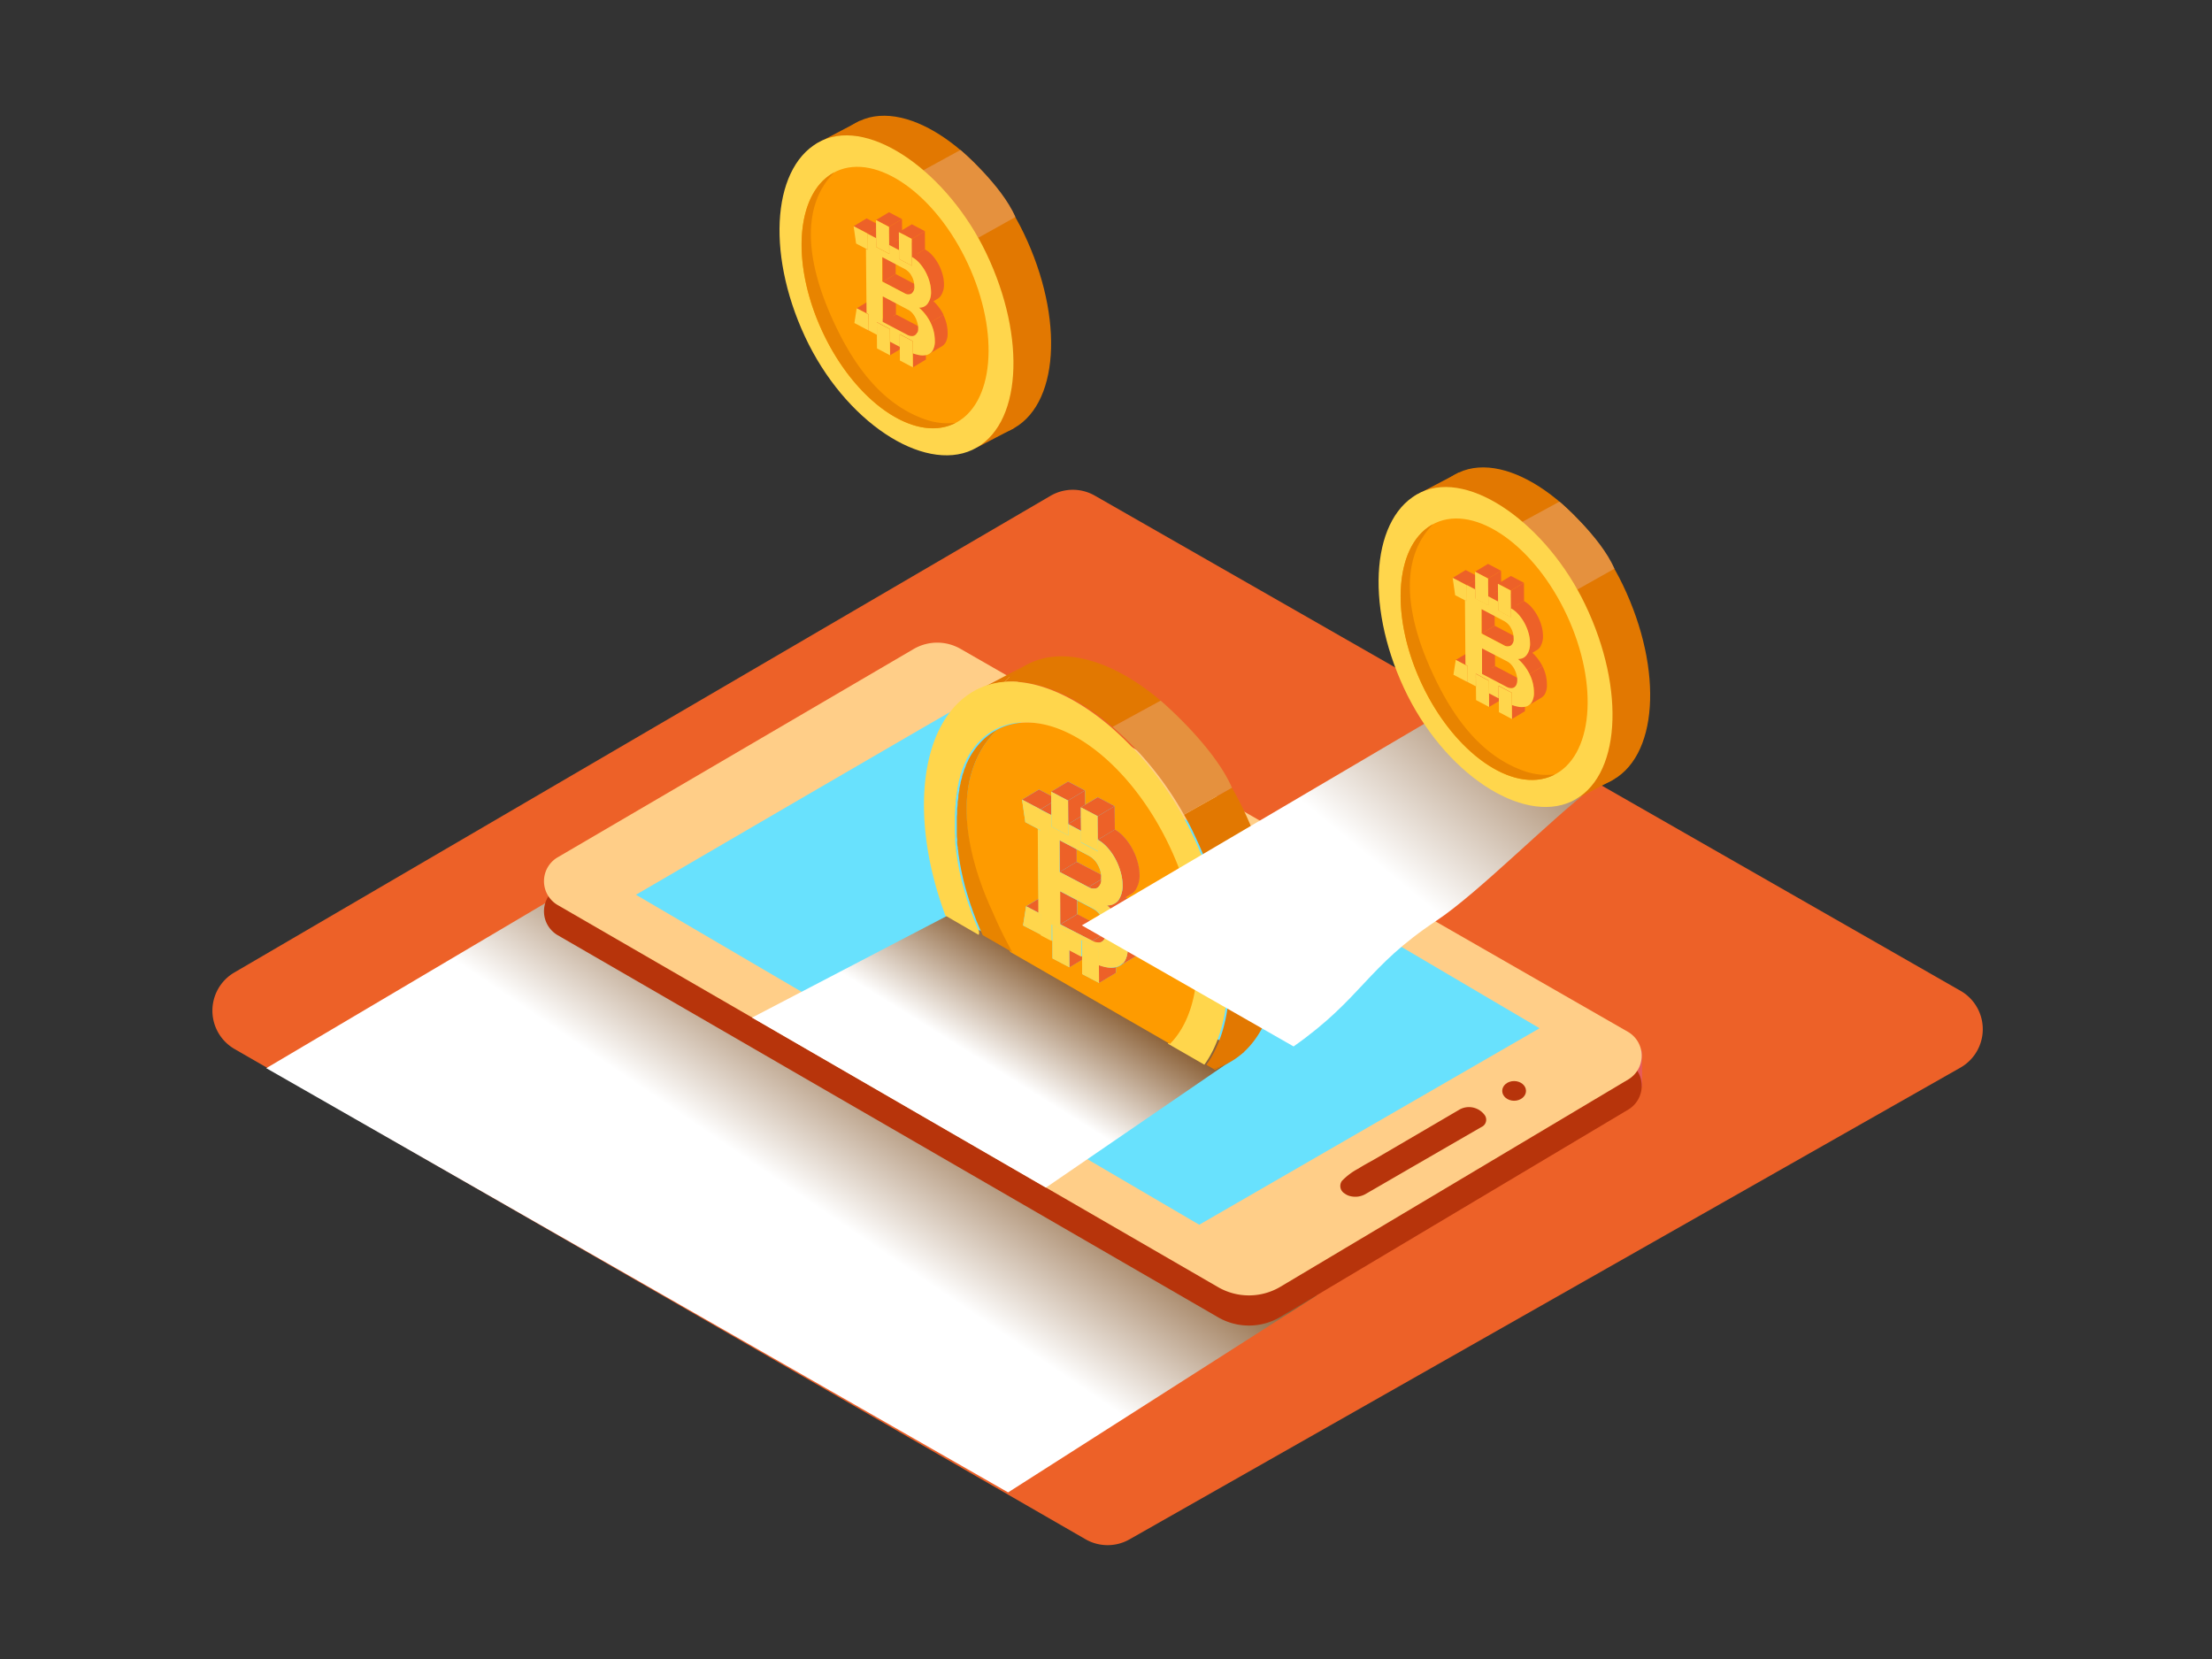 <svg xmlns="http://www.w3.org/2000/svg" xmlns:xlink="http://www.w3.org/1999/xlink" viewBox="0 0 400 300"><rect x="0" y="0" width="400" height="300" fill="#333333" stroke="none"/><defs><linearGradient id="linear-gradient" x1="161.37" y1="186.95" x2="142.46" y2="214.69" gradientUnits="userSpaceOnUse"><stop offset="0.01" stop-color="#8c6239"/><stop offset="1" stop-color="#fff"/></linearGradient><linearGradient id="linear-gradient-2" x1="188.75" y1="173.9" x2="177.54" y2="191.83" xlink:href="#linear-gradient"/><linearGradient id="linear-gradient-3" x1="274.3" y1="115.52" x2="244.11" y2="152.11" xlink:href="#linear-gradient"/></defs><title>201-210</title><g style="isolation:isolate"><g id="Layer_2" data-name="Layer 2"><path d="M42.34,189.65l154,88.72a8,8,0,0,0,7.9,0l150.34-85.35a8,8,0,0,0,0-13.82L198,89.64a8,8,0,0,0-8,0L42.3,175.9A8,8,0,0,0,42.34,189.65Z" fill="#ed6128"/><path d="M103.52,160.41,48.15,193.16l134.15,76.71,55.78-35.59S125.73,148.66,103.52,160.41Z" fill="url(#linear-gradient)" style="mix-blend-mode:multiply"/><path d="M296.94,196.52v-6.59l-3.21,3.21A3.12,3.12,0,0,0,296.94,196.52Z" fill="#e75a59"/><path d="M294.44,192.07,173.72,122.8a8.46,8.46,0,0,0-8.48,0l-64.43,37.7a5,5,0,0,0,0,8.59l119.45,69.11a11.15,11.15,0,0,0,11.29-.07l62.94-37.51A5,5,0,0,0,294.44,192.07Z" fill="#b7340b"/><path d="M294.44,186.62,173.72,117.35a8.46,8.46,0,0,0-8.48,0l-64.43,37.7a5,5,0,0,0,0,8.59l119.45,69.11a11.15,11.15,0,0,0,11.29-.07l62.94-37.51A5,5,0,0,0,294.44,186.62Z" fill="#ffce88"/><path d="M176.65,126c-.67.22-61.65,35.8-61.65,35.8l101.86,59.67,61.54-35.53Z" fill="#68e1fd"/><path d="M243.15,215.82a1.57,1.57,0,0,1-.48-2.28,11.54,11.54,0,0,1,3-2.24c1-.65,2.13-1.22,3.19-1.84l8.21-4.8,6.73-3.94a3.48,3.48,0,0,1,3-.32,3.52,3.52,0,0,1,1.74,1.33,1.44,1.44,0,0,1-.65,2.07L255.43,211l-5.35,3.1L247,215.88a3.74,3.74,0,0,1-3.16.32A2.72,2.72,0,0,1,243.15,215.82Z" fill="#b7340b"/><ellipse cx="273.8" cy="197.27" rx="2.15" ry="1.78" fill="#b7340b"/><polyline points="147.42 26.09 155.47 21.86 185.62 70.02 183.26 77.48 176.65 80.92 179.68 76.96" fill="#e27801"/><path d="M185.12,42.16c7.44,15.48,6.41,31.5-2.48,35.64s-23.12-5.1-30.29-20.53S146.58,26,155.47,21.86,178.26,27.89,185.12,42.16Z" fill="#e27801"/><path d="M167,30.77l6.68-3.65s7.44,6.31,9.94,12.13L176.9,43" fill="#e5913e"/><path d="M178.31,45.71c7.44,15.48,6.41,31.5-2.48,35.64s-23.12-5.1-30.29-20.53-5.77-31.27,3.12-35.41S171.45,31.43,178.31,45.71Z" fill="#ffd64c"/><ellipse cx="161.86" cy="53.8" rx="14.52" ry="25.18" transform="translate(-7.6 73.25) rotate(-24.93)" fill="#fe9b00"/><path d="M167.1,75.77C158.55,72.69,153.41,64.44,150,56.5s-5.8-18.62.85-25.32c-6.9,3.68-7.89,16.37-2.14,28.74C154.55,72.53,165.2,80,172.47,76.63l.35-.18A12.2,12.2,0,0,1,167.1,75.77Z" fill="#e88400"/><g style="isolation:isolate"><polygon points="157.03 56.85 159.38 55.44 159.41 58.35 157.06 59.76 157.03 56.85" fill="#ed6128"/><polygon points="156.71 59.58 159.06 58.17 159.41 58.35 157.06 59.76 156.71 59.58" fill="#ed6128"/><polygon points="154.92 55.74 157.28 54.33 159.04 55.26 156.68 56.67 154.92 55.74" fill="#ed6128"/><polygon points="156.68 56.67 159.04 55.26 159.38 55.44 157.03 56.85 156.68 56.67" fill="#ed6128"/><polygon points="158.56 58.28 160.91 56.87 160.93 59.16 158.57 60.56 158.56 58.28" fill="#ed6128"/><polygon points="160.93 61.81 163.28 60.4 163.3 62.84 160.95 64.25 160.93 61.81" fill="#ed6128"/><polygon points="158.56 58.28 160.91 56.87 163.26 58.11 160.91 59.52 158.56 58.28" fill="#ed6128"/><polygon points="160.91 59.52 163.26 58.11 163.28 60.4 160.93 61.81 160.91 59.52" fill="#ed6128"/><polygon points="162.69 60.45 165.04 59.05 165.06 61.33 162.71 62.74 162.69 60.45" fill="#ed6128"/><polygon points="165.06 63.92 167.41 62.51 167.43 65.02 165.08 66.43 165.06 63.92" fill="#ed6128"/><polygon points="159.63 53.66 161.99 52.25 162.02 56.86 159.67 58.27 159.63 53.66" fill="#ed6128"/><polygon points="162.69 60.45 165.04 59.05 167.4 60.29 165.04 61.7 162.69 60.45" fill="#ed6128"/><polygon points="159.67 58.27 162.02 56.86 166.46 59.2 164.11 60.61 159.67 58.27" fill="#ed6128"/><polygon points="165.04 61.7 167.4 60.29 167.41 62.51 165.06 63.92 165.04 61.7" fill="#ed6128"/><path d="M167.82,59.29l-2.35,1.41a1,1,0,0,1-.59.14,1.79,1.79,0,0,1-.77-.23l2.35-1.41a1.79,1.79,0,0,0,.77.23A1,1,0,0,0,167.82,59.29Z" fill="#ed6128"/><polygon points="156.92 42.26 159.27 40.85 159.29 43.75 156.94 45.16 156.92 42.26" fill="#ed6128"/><polygon points="156.59 44.97 158.94 43.56 159.29 43.75 156.94 45.16 156.59 44.97" fill="#ed6128"/><polygon points="154.36 40.9 156.71 39.49 159.27 40.84 156.91 42.25 154.36 40.9" fill="#ed6128"/><polygon points="156.91 42.25 159.27 40.84 159.27 40.85 156.92 42.26 156.91 42.25" fill="#ed6128"/><polygon points="159.58 46.56 161.93 45.15 161.97 49.56 159.61 50.97 159.58 46.56" fill="#ed6128"/><polygon points="159.61 50.97 161.97 49.56 165.95 51.66 163.6 53.07 159.61 50.97" fill="#ed6128"/><polygon points="158.43 43.06 160.78 41.65 160.8 43.25 158.45 44.66 158.43 43.06" fill="#ed6128"/><polygon points="156.92 42.26 159.27 40.85 160.78 41.65 158.43 43.06 156.92 42.26" fill="#ed6128"/><path d="M163.6,53.07,166,51.66a1.27,1.27,0,0,0,1.28.09l-2.35,1.41A1.27,1.27,0,0,1,163.6,53.07Z" fill="#ed6128"/><polygon points="158.45 44.66 160.8 43.25 163.15 44.49 160.8 45.9 158.45 44.66" fill="#ed6128"/><path d="M170.39,62.58,168,64a1.88,1.88,0,0,0,.64-.65,3.33,3.33,0,0,0,.37-1.74,7.33,7.33,0,0,0-.79-3.28l2.35-1.41a7.33,7.33,0,0,1,.79,3.28,3.33,3.33,0,0,1-.37,1.74A1.88,1.88,0,0,1,170.39,62.58Z" fill="#ed6128"/><path d="M166.16,55.62l2.35-1.41a8.59,8.59,0,0,1,2.1,2.69l-2.35,1.41A8.59,8.59,0,0,0,166.16,55.62Z" fill="#ed6128"/><polygon points="160.79 44.3 163.14 42.89 163.15 44.49 160.8 45.9 160.79 44.3" fill="#ed6128"/><polygon points="160.79 44.3 163.14 42.89 164.92 43.83 162.57 45.24 160.79 44.3" fill="#ed6128"/><polygon points="162.57 45.24 164.92 43.83 164.93 45.43 162.58 46.84 162.57 45.24" fill="#ed6128"/><polygon points="162.58 46.84 164.93 45.43 167.29 46.67 164.93 48.08 162.58 46.84" fill="#ed6128"/><polygon points="160.76 41.03 163.11 39.62 163.14 42.89 160.79 44.3 160.76 41.03" fill="#ed6128"/><polygon points="158.41 39.79 160.76 38.38 163.11 39.62 160.76 41.03 158.41 39.79" fill="#ed6128"/><polygon points="164.92 46.48 167.27 45.07 167.29 46.67 164.93 48.08 164.92 46.48" fill="#ed6128"/><path d="M169.59,54l-2.35,1.41a1.76,1.76,0,0,0,.56-.54,3.64,3.64,0,0,0,.55-2.11,6.84,6.84,0,0,0-.26-1.75,8.79,8.79,0,0,0-.72-1.8,8.22,8.22,0,0,0-1.11-1.6,5.24,5.24,0,0,0-1.33-1.09l2.35-1.41a5.24,5.24,0,0,1,1.33,1.09,8.22,8.22,0,0,1,1.11,1.6,8.79,8.79,0,0,1,.72,1.8,6.84,6.84,0,0,1,.26,1.75,3.64,3.64,0,0,1-.55,2.11A1.76,1.76,0,0,1,169.59,54Z" fill="#ed6128"/><polygon points="162.54 41.97 164.89 40.56 167.25 41.8 164.9 43.21 162.54 41.97" fill="#ed6128"/><polygon points="157.03 56.85 157.06 59.76 156.71 59.58 154.5 58.41 154.92 55.74 156.68 56.67 157.03 56.85" fill="#ffd64c"/><polygon points="160.91 59.52 160.93 61.81 160.95 64.25 158.59 63.01 158.57 60.56 158.56 58.28 160.91 59.52" fill="#ffd64c"/><polygon points="165.04 61.7 165.06 63.92 165.08 66.43 162.73 65.19 162.71 62.74 162.69 60.45 165.04 61.7" fill="#ffd64c"/><polygon points="156.91 42.25 156.92 42.26 156.94 45.16 156.59 44.97 154.81 44.04 154.36 40.9 156.91 42.25" fill="#ffd64c"/><polygon points="160.76 41.03 160.79 44.3 160.8 45.9 158.45 44.66 158.43 43.06 158.41 39.79 160.76 41.03" fill="#ffd64c"/><path d="M168.26,58.32a7.33,7.33,0,0,1,.79,3.28,3.33,3.33,0,0,1-.37,1.74,1.83,1.83,0,0,1-1.06.84,3.2,3.2,0,0,1-1.57,0,6.21,6.21,0,0,1-1-.29l0-2.22-2.35-1.24,0,2.29-1.78-.94,0-2.29-2.35-1.24,0,2.29-1.87-1,.35.18,0-2.91-.35-.18L156.59,45l.35.18,0-2.9,1.52.8v1.6l2.35,1.24V44.3l1.78.94v1.6l2.35,1.24v-1.6a5.24,5.24,0,0,1,1.33,1.09,8.22,8.22,0,0,1,1.11,1.6,8.79,8.79,0,0,1,.72,1.8,6.84,6.84,0,0,1,.26,1.75,3.64,3.64,0,0,1-.55,2.11,1.77,1.77,0,0,1-1.63.8A8.59,8.59,0,0,1,168.26,58.32Zm-2.37,1.86a1.94,1.94,0,0,0,.15-.81,3.68,3.68,0,0,0-.15-1,4.82,4.82,0,0,0-.39-1,4,4,0,0,0-.57-.8,2.64,2.64,0,0,0-.72-.56l-4.59-2.42,0,4.61,4.44,2.34a1.79,1.79,0,0,0,.77.23,1,1,0,0,0,.62-.15,1.13,1.13,0,0,0,.4-.51m-6.32-13.62,0,4.41,4,2.1a1.27,1.27,0,0,0,1.28.09,1.45,1.45,0,0,0,.52-1.35,3.69,3.69,0,0,0-.5-1.86,3.05,3.05,0,0,0-1.21-1.23l-4.11-2.17" fill="#ffd64c"/><polygon points="164.9 43.21 164.92 46.48 164.93 48.08 162.58 46.84 162.57 45.24 162.54 41.97 164.9 43.21" fill="#ffd64c"/><polygon points="164.9 43.21 167.25 41.8 167.27 45.07 164.92 46.48 164.9 43.21" fill="#ed6128"/></g><polyline points="171.32 165.59 135.99 184.02 189.13 214.76 225.01 190.18" fill="url(#linear-gradient-2)" style="mix-blend-mode:multiply"/><path d="M219.43,193.3l.31.18,2.62-1.36h0c-.27.15-.53.29-.81.42A13.29,13.29,0,0,1,219.43,193.3Z" fill="#e27801"/><path d="M185.16,120.46l-7.39,3.88a13.07,13.07,0,0,1,3.89-1A14.25,14.25,0,0,1,185.16,120.46Z" fill="#e27801"/><path d="M175.81,125.37h0l.12-.08Z" fill="#e27801"/><path d="M214.1,147.33q1,1.72,1.83,3.51c7.84,16.32,8.44,33.1,2.22,41.71l1.28.74a13.29,13.29,0,0,0,2.12-.77c.28-.13.55-.28.81-.42,10.79-6,11.84-26.25,2.41-45.87-.62-1.29-1.29-2.55-2-3.78l-8.68,4.88Z" fill="#e27801"/><path d="M213.34,129.91q-1.53-1.55-3.11-2.92C210.76,127.46,211.91,128.49,213.34,129.91Z" fill="#e27801"/><path d="M181.66,123.35c6-.59,13.08,2.56,19.56,8.11l0,0,8.68-4.74c-8-6.8-16.91-9.94-23.61-6.83-.38.18-.75.37-1.11.58A14.25,14.25,0,0,0,181.66,123.35Z" fill="#e27801"/><path d="M201.22,131.46a59.61,59.61,0,0,1,12.88,15.87h0l8.68-4.88h0c-2-4.62-6.35-9.46-9.45-12.54-1.43-1.42-2.58-2.45-3.11-2.92l-.34-.29h0l-8.68,4.74Z" fill="#e5913e"/><path d="M176.78,167.79l-.21-.5c-.14-.34-.29-.68-.42-1l-.23-.61c-.12-.3-.23-.61-.34-.91s-.16-.46-.24-.69-.19-.55-.29-.83-.15-.49-.23-.74-.16-.52-.24-.77-.14-.51-.22-.76-.14-.49-.21-.73-.13-.53-.2-.79-.12-.46-.17-.69-.12-.54-.18-.81-.1-.44-.14-.66-.11-.56-.16-.84-.08-.41-.11-.61-.09-.57-.13-.86-.06-.38-.09-.57-.07-.59-.11-.88,0-.36-.06-.53-.06-.6-.08-.9,0-.33,0-.49,0-.62-.05-.92c0-.15,0-.29,0-.44,0-.31,0-.63,0-.94,0-.13,0-.27,0-.4,0-.32,0-.63,0-.95,0-.12,0-.24,0-.35,0-.32,0-.64.05-1,0-.1,0-.21,0-.31,0-.33.06-.65.09-1l0-.27c0-.33.08-.65.13-1l0-.23c.05-.33.11-.65.18-1l0-.19q.1-.49.22-1l0-.16q.13-.48.27-.95l0-.13q.15-.48.32-.93l0-.1q.17-.47.37-.91l0-.08q.2-.45.42-.88l0-.06q.22-.44.47-.85l0,0q.25-.42.52-.81l0,0q.28-.4.57-.77v0q.3-.38.62-.72h0q.33-.35.67-.67h0a11.25,11.25,0,0,1,2.85-1.92c9.45-4.39,23.28,5.33,30.89,21.7,6.65,14.3,6.36,28.95-.11,35.36l6.59,3.79c6.23-8.62,5.63-25.4-2.22-41.71q-.86-1.79-1.83-3.51a59.61,59.61,0,0,0-12.88-15.87c-6.48-5.55-13.53-8.7-19.56-8.11a13.07,13.07,0,0,0-3.89,1l-.35.14a13.53,13.53,0,0,0-1.48.82l-.12.08c-9.23,5.93-11,22.79-4.49,40.21l6,3.47C177.16,168.64,177,168.21,176.78,167.79Z" fill="#ffd64c"/><path d="M173.21,142.72q.1-.49.22-1Q173.32,142.23,173.21,142.72Z" fill="#fe9b00"/><path d="M173,143.88q.08-.49.18-1C173.11,143.23,173,143.56,173,143.88Z" fill="#fe9b00"/><path d="M173.48,141.6q.13-.48.27-.95Q173.6,141.12,173.48,141.6Z" fill="#fe9b00"/><path d="M176.78,167.79l-.21-.5Z" fill="#fe9b00"/><path d="M172.83,145.09c0-.33.08-.65.13-1C172.91,144.44,172.87,144.76,172.83,145.09Z" fill="#fe9b00"/><path d="M173.79,140.52q.15-.48.32-.93Q173.94,140,173.79,140.52Z" fill="#fe9b00"/><path d="M175.49,136.65q.25-.42.52-.81Q175.74,136.23,175.49,136.65Z" fill="#fe9b00"/><path d="M176,135.81q.28-.4.57-.77Q176.31,135.41,176,135.81Z" fill="#fe9b00"/><path d="M176.15,166.26l-.23-.61Z" fill="#fe9b00"/><path d="M174.55,138.49q.2-.45.42-.88Q174.75,138,174.55,138.49Z" fill="#fe9b00"/><path d="M175,137.54q.22-.44.47-.85Q175.22,137.11,175,137.54Z" fill="#fe9b00"/><path d="M174.14,139.48q.17-.47.37-.91Q174.32,139,174.14,139.48Z" fill="#fe9b00"/><path d="M174.58,161.73c-.08-.25-.14-.51-.22-.76C174.44,161.22,174.51,161.47,174.58,161.73Z" fill="#fe9b00"/><path d="M174.16,160.23c-.07-.27-.13-.53-.2-.79C174,159.7,174.09,160,174.16,160.23Z" fill="#fe9b00"/><path d="M172.81,153c0-.3-.06-.6-.08-.9C172.76,152.38,172.78,152.68,172.81,153Z" fill="#fe9b00"/><path d="M173,154.39c0-.29-.07-.59-.11-.88C172.91,153.81,172.94,154.1,173,154.39Z" fill="#fe9b00"/><path d="M175.58,164.75c-.08-.23-.16-.46-.24-.69C175.42,164.29,175.5,164.52,175.58,164.75Z" fill="#fe9b00"/><path d="M173.79,158.75c-.06-.27-.12-.54-.18-.81C173.67,158.2,173.73,158.47,173.79,158.75Z" fill="#fe9b00"/><path d="M172.63,147.59c0-.32,0-.64.05-1C172.66,147,172.64,147.27,172.63,147.59Z" fill="#fe9b00"/><path d="M173.2,155.83c0-.29-.09-.57-.13-.86C173.11,155.25,173.15,155.54,173.2,155.83Z" fill="#fe9b00"/><path d="M173.47,157.28c-.06-.28-.11-.56-.16-.84C173.37,156.72,173.41,157,173.47,157.28Z" fill="#fe9b00"/><path d="M172.7,151.59c0-.31,0-.62-.05-.92C172.66,151,172.67,151.28,172.7,151.59Z" fill="#fe9b00"/><path d="M172.7,146.32c0-.33.06-.65.09-1C172.76,145.68,172.73,146,172.7,146.32Z" fill="#fe9b00"/><path d="M175.05,163.23c-.08-.25-.15-.49-.23-.74C174.9,162.74,175,163,175.05,163.23Z" fill="#fe9b00"/><path d="M172.62,150.23c0-.31,0-.63,0-.94C172.61,149.61,172.61,149.92,172.62,150.23Z" fill="#fe9b00"/><path d="M172.6,148.9c0-.32,0-.64,0-.95C172.61,148.26,172.6,148.58,172.6,148.9Z" fill="#fe9b00"/><path d="M177.25,134.29q.33-.35.67-.67Q177.58,133.95,177.25,134.29Z" fill="#fe9b00"/><path d="M203.09,174.18l-.11.11Z" fill="#fe9b00"/><path d="M177.24,134.3q-.32.35-.62.72Q176.92,134.65,177.24,134.3Z" fill="#fe9b00"/><path d="M200,168.06a5.19,5.19,0,0,0-.15-.73,6.26,6.26,0,0,0-.5-1.24,5.15,5.15,0,0,0-.74-1,3.43,3.43,0,0,0-.93-.73l-2.88-1.52,0,2.53Z" fill="#fe9b00"/><path d="M194.7,155.85l4.42,2.33a4.73,4.73,0,0,0-.61-1.82,4,4,0,0,0-1.57-1.59l-2.26-1.19Z" fill="#fe9b00"/><path d="M211.67,153.41c-7.61-16.38-21.44-26.09-30.89-21.7a11.25,11.25,0,0,0-2.85,1.92,11.32,11.32,0,0,1,2.31-1.64c-8.64,8.69-5.55,22.57-1.1,32.88a80.76,80.76,0,0,0,3.56,7.28l28.86,16.62C218,182.35,218.32,167.71,211.67,153.41Zm-9.08,21.19.08-.06a2.38,2.38,0,0,1-.62.3l-.25.06v1l-3.06,1.83-3.06-1.61,0-2.59-2.29,1.37-3.06-1.61,0-3.18-2.42-1.28h0L185,167.35l.55-3.47,2.27-1.36-.1-12.63-2.31-1.22-.59-4.07,3.06-1.83,2.21,1.16v-.77l3.06-1.83,3.06,1.61,0,2.59,2.29-1.37,3.06,1.61,0,4.25a6.81,6.81,0,0,1,1.73,1.42,10.68,10.68,0,0,1,1.44,2.08,11.42,11.42,0,0,1,.93,2.34,8.89,8.89,0,0,1,.34,2.27,4.73,4.73,0,0,1-.71,2.74,2.28,2.28,0,0,1-.73.71l-1.06.64a11.11,11.11,0,0,1,2.4,3.19,9.51,9.51,0,0,1,1,4.25,4.32,4.32,0,0,1-.49,2.27,2.44,2.44,0,0,1-.83.85Z" fill="#fe9b00"/><path d="M180.24,132a11.32,11.32,0,0,0-2.31,1.64h0q-.35.32-.67.67h0q-.32.35-.62.72v0q-.3.37-.57.77l0,0q-.27.39-.52.81l0,0q-.24.41-.47.85l0,.06q-.22.43-.42.88l0,.08q-.19.45-.37.91l0,.1q-.17.46-.32.93l0,.13q-.14.47-.27.95l0,.16q-.12.47-.22,1l0,.19q-.1.48-.18,1l0,.23c0,.32-.09.64-.13,1l0,.27c0,.32-.07.64-.09,1,0,.1,0,.21,0,.31,0,.32,0,.64-.05,1,0,.12,0,.24,0,.35,0,.31,0,.63,0,.95,0,.13,0,.27,0,.4,0,.31,0,.62,0,.94,0,.15,0,.29,0,.44,0,.31,0,.61.05.92s0,.32,0,.49,0,.6.08.9,0,.36.06.53.07.58.11.88.06.38.09.57.08.57.13.86.07.41.11.61.1.56.16.84.09.44.14.66.12.54.18.81.11.46.17.69.13.53.2.79.14.49.21.73.14.51.22.76.16.51.24.77.15.49.23.74.19.55.29.83.16.46.24.69.23.61.34.91l.23.61c.13.34.28.68.42,1l.21.5c.18.43.38.85.57,1.28l5.35,3.08a80.76,80.76,0,0,1-3.56-7.28C174.7,154.55,171.61,140.67,180.24,132Z" fill="#e88400"/><polygon points="187.88 168.86 187.88 168.86 188.33 169.1 187.88 168.86" fill="#ed6128"/><polygon points="187.82 162.52 185.56 163.88 187.84 165.08 187.82 162.52" fill="#ed6128"/><polygon points="190.27 167.17 190.27 167.17 190.3 170.14 190.27 167.17" fill="#ed6128"/><polygon points="193.36 171.75 193.38 174.93 195.67 173.56 195.67 172.97 193.36 171.75" fill="#ed6128"/><path d="M200,174.87a8.07,8.07,0,0,1-1.28-.38l0,3.27,3.06-1.83v-1A4.35,4.35,0,0,1,200,174.87Z" fill="#ed6128"/><polygon points="194.78 165.33 194.76 162.79 191.68 161.17 191.72 167.16 194.78 165.33" fill="#ed6128"/><path d="M199,170.41l-.12.05Z" fill="#ed6128"/><path d="M200,168.7s0-.07,0-.12a4.33,4.33,0,0,0,0-.53l-5.18-2.73-3.06,1.83,5.77,3Z" fill="#ed6128"/><path d="M198.91,170.46l.12-.05a1.28,1.28,0,0,0,.25-.11,1.47,1.47,0,0,0,.52-.67,2.47,2.47,0,0,0,.18-.93l-2.5,1.5a2.33,2.33,0,0,0,1,.3A1.41,1.41,0,0,0,198.91,170.46Z" fill="#ed6128"/><polygon points="190.1 145.18 190.09 143.93 187.88 142.77 184.82 144.6 188.14 146.35 190.1 145.18" fill="#ed6128"/><polygon points="190.1 145.19 190.1 145.18 188.14 146.35 188.15 146.36 190.1 145.19" fill="#ed6128"/><polygon points="194.69 153.57 191.6 151.95 191.65 157.68 194.7 155.85 194.69 153.57" fill="#ed6128"/><path d="M194.7,155.85l-3.06,1.83,5.18,2.73,2.32-1.39c0-.08,0-.16,0-.25a5.17,5.17,0,0,0,0-.59Z" fill="#ed6128"/><polygon points="188.15 146.36 190.12 147.4 190.1 145.19 188.15 146.36" fill="#ed6128"/><path d="M196.83,160.41a1.91,1.91,0,0,0,1.31.26,1.26,1.26,0,0,0,.36-.14,1.74,1.74,0,0,0,.66-1.51Z" fill="#ed6128"/><path d="M206.48,171.91a4.32,4.32,0,0,0,.49-2.27,9.51,9.51,0,0,0-1-4.25l-3.06,1.83a9.52,9.52,0,0,1,1,4.25,4.32,4.32,0,0,1-.49,2.27,2.64,2.64,0,0,1-.34.44l-.11.11a2.3,2.3,0,0,1-.31.24l-.08.06,3.06-1.83A2.44,2.44,0,0,0,206.48,171.91Z" fill="#ed6128"/><path d="M201.76,163.23a2.4,2.4,0,0,1-1.61.49,11.16,11.16,0,0,1,2.73,3.5l3.06-1.83a11.11,11.11,0,0,0-2.4-3.19l-2,1.19A2.13,2.13,0,0,0,201.76,163.23Z" fill="#ed6128"/><path d="M202.27,162.69a2.43,2.43,0,0,1-.37.43A2.43,2.43,0,0,0,202.27,162.69Z" fill="#ed6128"/><polygon points="195.46 147.64 193.17 149.01 195.49 150.23 195.49 150.23 195.46 147.64" fill="#ed6128"/><polygon points="195.49 150.23 195.49 150.23 195.5 152.31 195.49 150.23 195.49 150.23" fill="#ed6128"/><polygon points="193.17 149.01 195.46 147.64 195.45 145.99 196.22 145.53 196.19 142.94 193.14 144.77 193.17 149.01" fill="#ed6128"/><polygon points="196.19 142.94 193.14 141.33 190.08 143.16 193.14 144.77 196.19 142.94" fill="#ed6128"/><path d="M198.54,151.85a6.81,6.81,0,0,1,1.73,1.42,10.68,10.68,0,0,1,1.44,2.08,11.42,11.42,0,0,1,.93,2.34A8.88,8.88,0,0,1,203,160a4.73,4.73,0,0,1-.71,2.74,2.43,2.43,0,0,1-.37.43l-.14.11a2.13,2.13,0,0,1-.21.16l2-1.19,1.06-.64a2.28,2.28,0,0,0,.73-.71,4.73,4.73,0,0,0,.71-2.74,8.89,8.89,0,0,0-.34-2.27,11.42,11.42,0,0,0-.93-2.34,10.68,10.68,0,0,0-1.44-2.08A6.81,6.81,0,0,0,201.6,150Z" fill="#ed6128"/><polygon points="198.51 147.6 201.56 145.77 198.51 144.16 196.22 145.53 195.45 145.99 198.51 147.6" fill="#ed6128"/><polygon points="188.3 165.32 187.84 165.08 185.56 163.88 185.01 167.35 187.88 168.86 187.88 168.86 188.33 169.1 188.3 165.32" fill="#ffd64c"/><polygon points="193.33 168.78 190.27 167.17 190.3 170.14 190.32 173.32 193.38 174.93 193.36 171.75 193.33 168.78" fill="#ffd64c"/><polygon points="198.7 171.61 195.64 170 195.67 172.97 195.67 173.56 195.69 176.15 198.75 177.76 198.72 174.5 198.7 171.61" fill="#ffd64c"/><polygon points="188.15 146.36 188.14 146.35 184.82 144.6 185.41 148.67 187.72 149.89 188.18 150.13 188.15 146.36" fill="#ffd64c"/><polygon points="190.1 145.19 190.12 147.4 190.13 149.48 193.19 151.09 193.17 149.01 193.14 144.77 190.08 143.16 190.09 143.93 190.1 145.18 190.1 145.19" fill="#ffd64c"/><path d="M203.09,174.18a2.64,2.64,0,0,0,.34-.44,4.32,4.32,0,0,0,.49-2.27,9.52,9.52,0,0,0-1-4.25,11.16,11.16,0,0,0-2.73-3.5,2.4,2.4,0,0,0,1.61-.49l.14-.11a2.43,2.43,0,0,0,.37-.43A4.73,4.73,0,0,0,203,160a8.88,8.88,0,0,0-.34-2.27,11.42,11.42,0,0,0-.93-2.34,10.68,10.68,0,0,0-1.44-2.08,6.81,6.81,0,0,0-1.73-1.42l0,2.08-3.06-1.61,0-2.08L193.17,149l0,2.08-3.06-1.61,0-2.08-2-1,0,3.77-.45-.24.1,12.63,0,2.56.45.24,0,3.78-.45-.23,2.42,1.28,0-3h0l3.06,1.61,0,3,2.31,1.22,0-3,3.06,1.61,0,2.89a8.07,8.07,0,0,0,1.28.38,4.35,4.35,0,0,0,1.79,0l.25-.06a2.38,2.38,0,0,0,.62-.3,2.3,2.3,0,0,0,.31-.24Zm-6.15-19.42a4,4,0,0,1,1.57,1.59,4.73,4.73,0,0,1,.61,1.82,5.17,5.17,0,0,1,0,.59c0,.09,0,.16,0,.25a1.74,1.74,0,0,1-.66,1.51,1.26,1.26,0,0,1-.36.14,1.91,1.91,0,0,1-1.31-.26l-5.18-2.73,0-5.73,3.08,1.62Zm-5.22,12.4,0-6,3.08,1.62,2.88,1.52a3.43,3.43,0,0,1,.93.73,5.15,5.15,0,0,1,.74,1,6.26,6.26,0,0,1,.5,1.24,5.19,5.19,0,0,1,.15.73,4.33,4.33,0,0,1,0,.53s0,.08,0,.12a2.47,2.47,0,0,1-.18.93,1.47,1.47,0,0,1-.52.67,1.28,1.28,0,0,1-.25.11l-.12.05a1.41,1.41,0,0,1-.42,0,2.33,2.33,0,0,1-1-.3Z" fill="#ffd64c"/><polygon points="198.51 147.6 195.45 145.99 195.46 147.64 195.49 150.23 195.49 150.23 195.5 152.31 198.56 153.92 198.54 151.84 198.51 147.6" fill="#ffd64c"/><polygon points="198.54 151.84 201.6 150.01 201.56 145.77 198.51 147.6 198.54 151.84" fill="#ed6128"/><path d="M259.74,166.5c7.76-5.15,20.88-18.57,28.34-24.12-19.5-10.61-26.39-13.93-26.39-13.93l-66.06,38.89,38.29,21.89C246.34,180.49,247.07,174.9,259.74,166.5Z" fill="url(#linear-gradient-3)" style="mix-blend-mode:multiply"/><polyline points="255.75 89.69 263.8 85.46 293.95 133.61 291.59 141.07 284.98 144.51 288.01 140.55" fill="#e27801"/><path d="M293.45,105.75c7.44,15.48,6.41,31.5-2.48,35.64s-23.12-5.1-30.29-20.53-5.77-31.27,3.12-35.41S286.59,91.48,293.45,105.75Z" fill="#e27801"/><path d="M275.3,94.36,282,90.71s7.44,6.31,9.94,12.13l-6.69,3.76" fill="#e5913e"/><path d="M286.64,109.3c7.44,15.48,6.41,31.5-2.48,35.64s-23.12-5.1-30.29-20.53S248.1,93.14,257,89,279.78,95,286.64,109.3Z" fill="#ffd64c"/><ellipse cx="270.19" cy="117.39" rx="14.52" ry="25.18" transform="translate(-24.31 124.84) rotate(-24.93)" fill="#fe9b00"/><path d="M275.43,139.36c-8.55-3.08-13.69-11.33-17.11-19.27s-5.8-18.62.85-25.32c-6.9,3.68-7.89,16.37-2.14,28.74,5.86,12.61,16.51,20.09,23.78,16.71l.35-.18A12.2,12.2,0,0,1,275.43,139.36Z" fill="#e88400"/><g style="isolation:isolate"><polygon points="265.36 120.44 267.71 119.03 267.74 121.94 265.38 123.35 265.36 120.44" fill="#ed6128"/><polygon points="265.04 123.17 267.39 121.76 267.74 121.94 265.38 123.35 265.04 123.17" fill="#ed6128"/><polygon points="263.25 119.33 265.61 117.92 267.37 118.85 265.01 120.26 263.25 119.33" fill="#ed6128"/><polygon points="265.01 120.26 267.37 118.85 267.71 119.03 265.36 120.44 265.01 120.26" fill="#ed6128"/><polygon points="266.88 121.87 269.24 120.46 269.25 122.75 266.9 124.16 266.88 121.87" fill="#ed6128"/><polygon points="269.26 125.4 271.61 123.99 271.63 126.44 269.28 127.84 269.26 125.4" fill="#ed6128"/><polygon points="266.88 121.87 269.24 120.46 271.59 121.7 269.24 123.11 266.88 121.87" fill="#ed6128"/><polygon points="269.24 123.11 271.59 121.7 271.61 123.99 269.26 125.4 269.24 123.11" fill="#ed6128"/><polygon points="271.02 124.05 273.37 122.64 273.39 124.92 271.04 126.33 271.02 124.05" fill="#ed6128"/><polygon points="273.39 127.51 275.74 126.1 275.76 128.61 273.41 130.02 273.39 127.51" fill="#ed6128"/><polygon points="267.96 117.25 270.32 115.84 270.35 120.45 268 121.86 267.96 117.25" fill="#ed6128"/><polygon points="271.02 124.05 273.37 122.64 275.73 123.88 273.37 125.29 271.02 124.05" fill="#ed6128"/><polygon points="268 121.86 270.35 120.45 274.79 122.79 272.44 124.2 268 121.86" fill="#ed6128"/><polygon points="273.37 125.29 275.73 123.88 275.74 126.1 273.39 127.51 273.37 125.29" fill="#ed6128"/><path d="M276.15,122.88l-2.35,1.41a1,1,0,0,1-.59.14,1.79,1.79,0,0,1-.77-.23l2.35-1.41a1.79,1.79,0,0,0,.77.23A1,1,0,0,0,276.15,122.88Z" fill="#ed6128"/><polygon points="265.25 105.85 267.6 104.44 267.62 107.34 265.27 108.75 265.25 105.85" fill="#ed6128"/><polygon points="264.92 108.56 267.27 107.16 267.62 107.34 265.27 108.75 264.92 108.56" fill="#ed6128"/><polygon points="262.69 104.49 265.04 103.08 267.6 104.43 265.25 105.84 262.69 104.49" fill="#ed6128"/><polygon points="265.25 105.84 267.6 104.43 267.6 104.44 265.25 105.85 265.25 105.84" fill="#ed6128"/><polygon points="267.91 110.15 270.26 108.74 270.29 113.15 267.94 114.56 267.91 110.15" fill="#ed6128"/><polygon points="267.94 114.56 270.29 113.15 274.28 115.25 271.93 116.66 267.94 114.56" fill="#ed6128"/><polygon points="266.76 106.65 269.11 105.24 269.13 106.84 266.77 108.25 266.76 106.65" fill="#ed6128"/><polygon points="265.25 105.85 267.6 104.44 269.11 105.24 266.76 106.65 265.25 105.85" fill="#ed6128"/><path d="M271.93,116.66l2.35-1.41a1.27,1.27,0,0,0,1.28.09l-2.35,1.41A1.27,1.27,0,0,1,271.93,116.66Z" fill="#ed6128"/><polygon points="266.77 108.25 269.13 106.84 271.48 108.08 269.13 109.49 266.77 108.25" fill="#ed6128"/><path d="M278.72,126.17l-2.35,1.41a1.88,1.88,0,0,0,.64-.65,3.33,3.33,0,0,0,.37-1.74,7.33,7.33,0,0,0-.79-3.28l2.35-1.41a7.33,7.33,0,0,1,.79,3.28,3.33,3.33,0,0,1-.37,1.74A1.88,1.88,0,0,1,278.72,126.17Z" fill="#ed6128"/><path d="M274.49,119.22l2.35-1.41a8.59,8.59,0,0,1,2.1,2.69l-2.35,1.41A8.59,8.59,0,0,0,274.49,119.22Z" fill="#ed6128"/><polygon points="269.12 107.89 271.47 106.48 271.48 108.08 269.13 109.49 269.12 107.89" fill="#ed6128"/><polygon points="269.12 107.89 271.47 106.48 273.25 107.42 270.9 108.83 269.12 107.89" fill="#ed6128"/><polygon points="270.9 108.83 273.25 107.42 273.26 109.02 270.91 110.43 270.9 108.83" fill="#ed6128"/><polygon points="270.91 110.43 273.26 109.02 275.62 110.26 273.26 111.67 270.91 110.43" fill="#ed6128"/><polygon points="269.09 104.62 271.44 103.21 271.47 106.48 269.12 107.89 269.09 104.62" fill="#ed6128"/><polygon points="266.74 103.38 269.09 101.97 271.44 103.21 269.09 104.62 266.74 103.38" fill="#ed6128"/><polygon points="273.25 110.07 275.6 108.66 275.62 110.26 273.26 111.67 273.25 110.07" fill="#ed6128"/><path d="M277.92,117.55,275.56,119a1.76,1.76,0,0,0,.56-.54,3.64,3.64,0,0,0,.55-2.11,6.84,6.84,0,0,0-.26-1.75,8.79,8.79,0,0,0-.72-1.8,8.22,8.22,0,0,0-1.11-1.6,5.24,5.24,0,0,0-1.33-1.09l2.35-1.41a5.24,5.24,0,0,1,1.33,1.09,8.22,8.22,0,0,1,1.11,1.6,8.79,8.79,0,0,1,.72,1.8,6.84,6.84,0,0,1,.26,1.75,3.64,3.64,0,0,1-.55,2.11A1.76,1.76,0,0,1,277.92,117.55Z" fill="#ed6128"/><polygon points="270.87 105.56 273.22 104.15 275.58 105.39 273.22 106.8 270.87 105.56" fill="#ed6128"/><polygon points="265.36 120.44 265.38 123.35 265.04 123.17 262.83 122.01 263.25 119.33 265.01 120.26 265.36 120.44" fill="#ffd64c"/><polygon points="269.24 123.11 269.26 125.4 269.28 127.84 266.92 126.6 266.9 124.16 266.88 121.87 269.24 123.11" fill="#ffd64c"/><polygon points="273.37 125.29 273.39 127.51 273.41 130.02 271.06 128.78 271.04 126.33 271.02 124.05 273.37 125.29" fill="#ffd64c"/><polygon points="265.25 105.84 265.25 105.85 265.27 108.75 264.92 108.56 263.14 107.63 262.69 104.49 265.25 105.84" fill="#ffd64c"/><polygon points="269.09 104.62 269.12 107.89 269.13 109.49 266.77 108.25 266.76 106.65 266.74 103.38 269.09 104.62" fill="#ffd64c"/><path d="M276.59,121.91a7.33,7.33,0,0,1,.79,3.28,3.33,3.33,0,0,1-.37,1.74,1.83,1.83,0,0,1-1.06.84,3.2,3.2,0,0,1-1.57,0,6.21,6.21,0,0,1-1-.29l0-2.22L271,124l0,2.29-1.78-.94,0-2.29-2.35-1.24,0,2.29-1.87-1,.35.18,0-2.91-.35-.18-.09-11.69.35.18,0-2.9,1.52.8v1.6l2.35,1.24v-1.6l1.78.94v1.6l2.35,1.24v-1.6a5.24,5.24,0,0,1,1.33,1.09,8.22,8.22,0,0,1,1.11,1.6,8.79,8.79,0,0,1,.72,1.8,6.84,6.84,0,0,1,.26,1.75,3.64,3.64,0,0,1-.55,2.11,1.77,1.77,0,0,1-1.63.8A8.59,8.59,0,0,1,276.59,121.91Zm-2.37,1.86a1.94,1.94,0,0,0,.15-.81,3.68,3.68,0,0,0-.15-1,4.82,4.82,0,0,0-.39-1,4,4,0,0,0-.57-.8,2.64,2.64,0,0,0-.72-.56L268,117.25l0,4.61,4.44,2.34a1.79,1.79,0,0,0,.77.23,1,1,0,0,0,.62-.15,1.13,1.13,0,0,0,.4-.51m-6.32-13.62,0,4.41,4,2.1a1.27,1.27,0,0,0,1.28.09,1.45,1.45,0,0,0,.52-1.35,3.69,3.69,0,0,0-.5-1.86,3.05,3.05,0,0,0-1.21-1.23l-4.11-2.17" fill="#ffd64c"/><polygon points="273.22 106.8 273.25 110.07 273.26 111.67 270.91 110.43 270.9 108.83 270.87 105.56 273.22 106.8" fill="#ffd64c"/><polygon points="273.22 106.8 275.58 105.39 275.6 108.66 273.25 110.07 273.22 106.8" fill="#ed6128"/></g></g></g></svg>